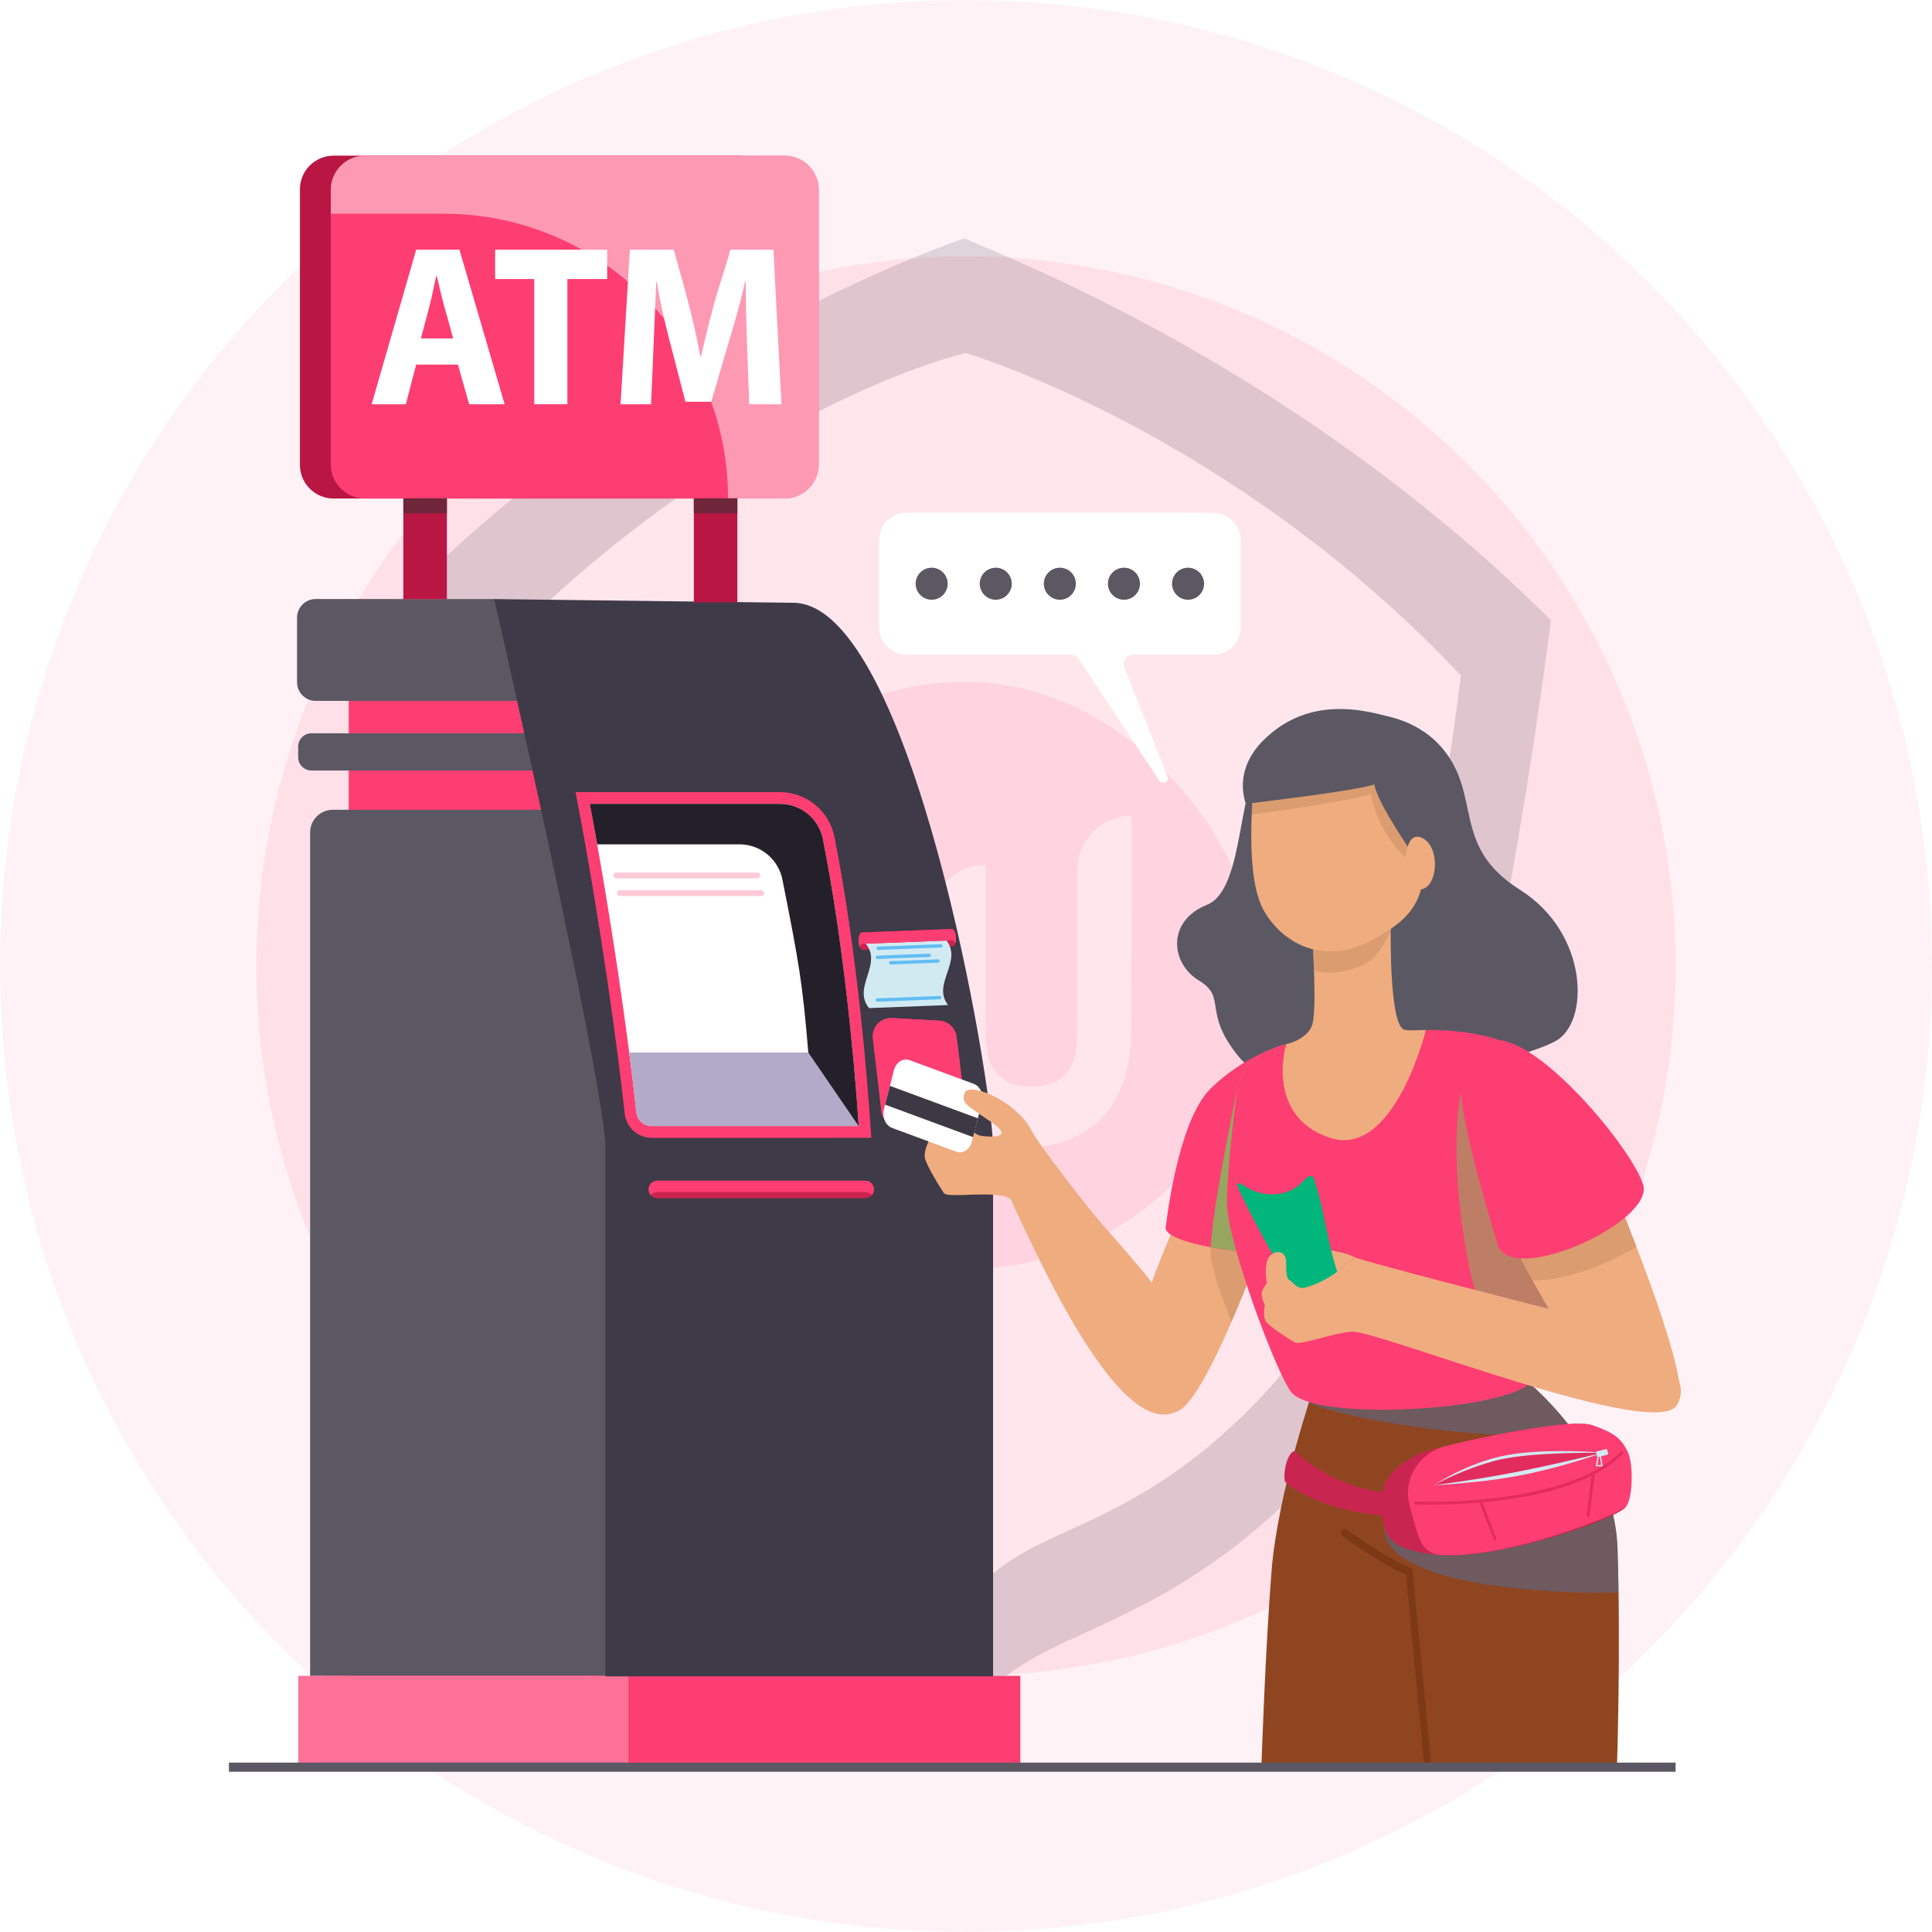<svg width="422" height="422" viewBox="0 0 422 422" fill="none" xmlns="http://www.w3.org/2000/svg">
<circle cx="211" cy="211" r="211" fill="#FFF2F6"/>
<circle cx="211" cy="211" r="154.996" fill="#FFE0E9"/>
<g opacity="0.2" filter="url(#filter0_d)">
<path d="M338.764 131.479C338.764 131.479 320.431 281.341 289.826 315.069C253.029 355.531 226.304 349.622 211.519 370.49C196.602 349.606 169.878 355.557 132.923 315.091C102.165 281.382 83.189 131.531 83.189 131.531C141.162 70.685 210.787 48.039 210.787 48.039C212.189 49.454 279.956 72.906 338.764 131.479Z" fill="#5B5863"/>
<path d="M319.111 143.565C319.111 143.565 303.625 270.153 277.779 298.663C246.717 332.888 224.102 327.87 211.575 345.498C198.967 327.877 176.388 332.909 145.158 298.703C119.182 270.209 103.16 143.631 103.16 143.631C159.401 84.537 210.956 73.101 210.956 73.101C210.956 73.101 268.865 90.16 319.111 143.565Z" fill="white"/>
<rect opacity="0.5" width="127.647" height="128.214" rx="63.823" transform="matrix(1 0 0.003 1 147.07 144.941)" fill="#FD3E72"/>
<path d="M247.219 174.195C240.646 174.17 235.346 179.467 235.344 186.06L235.336 220.552C235.336 221.994 235.253 223.436 235.089 224.961C234.924 226.444 234.513 227.802 233.855 229.036C233.198 230.269 232.212 231.296 230.897 232.115C229.582 232.934 227.692 233.339 225.31 233.331C222.927 233.322 221.038 232.902 219.724 232.073C218.409 231.244 217.424 230.21 216.767 228.971C216.11 227.733 215.699 226.371 215.535 224.887C215.371 223.403 215.29 221.919 215.29 220.477L215.299 184.913C208.726 184.888 203.426 190.185 203.424 196.778L203.418 220.391C203.418 221.833 203.336 223.275 203.171 224.799C203.006 226.282 202.595 227.641 201.938 228.874C201.28 230.108 200.294 231.135 198.979 231.954C197.664 232.773 195.775 233.178 193.392 233.169C191.01 233.16 189.12 232.741 187.806 231.912C186.492 231.083 185.506 230.049 184.849 228.81C184.192 227.571 183.782 226.21 183.618 224.726C183.454 223.242 183.372 221.758 183.372 220.316L183.378 195.631C176.806 195.606 171.505 200.944 171.504 207.496L171.501 220.271C171.5 223.65 171.828 226.618 172.484 229.176C173.141 231.733 173.962 233.92 174.948 235.779C175.974 237.637 177.124 239.166 178.438 240.407C179.752 241.648 181.108 242.642 182.463 243.43C185.626 245.256 189.281 246.258 193.348 246.397C197.497 246.289 201.153 245.314 204.358 243.513C205.713 242.735 207.069 241.751 208.343 240.52C208.672 240.191 209 239.863 209.329 239.493C209.658 239.865 209.986 240.196 210.315 240.527C211.629 241.768 212.984 242.762 214.34 243.55C217.502 245.375 221.158 246.378 225.225 246.517C229.374 246.409 233.03 245.434 236.234 243.633C237.59 242.855 238.946 241.871 240.22 240.639C241.534 239.408 242.685 237.888 243.712 236.037C244.74 234.187 245.562 232.006 246.179 229.453C246.795 226.9 247.084 223.975 247.084 220.555L247.219 174.195Z" fill="white"/>
</g>
<path d="M110.911 131.659L76.175 130.917L76.132 366.159H144.458V250.832C144.458 237.198 125.262 139.625 110.911 131.659Z" fill="#FD3E72"/>
<path d="M72.697 176.875H138.459V366.076H67.737V181.829C67.738 180.514 68.261 179.254 69.192 178.325C70.122 177.396 71.382 176.875 72.697 176.875Z" fill="#5B5863"/>
<path d="M107.954 130.856L68.96 130.842C67.878 130.842 66.841 131.273 66.076 132.038C65.311 132.804 64.881 133.842 64.881 134.924V149.013C64.881 150.095 65.311 151.133 66.076 151.899C66.841 152.664 67.878 153.094 68.96 153.095H116.628C113.712 141.545 110.704 133.067 107.954 130.856Z" fill="#5B5863"/>
<path d="M68.048 160.166C67.664 160.164 67.283 160.238 66.928 160.384C66.573 160.53 66.25 160.745 65.978 161.016C65.706 161.287 65.49 161.609 65.343 161.963C65.196 162.318 65.12 162.698 65.12 163.082V165.385C65.12 165.769 65.195 166.15 65.342 166.505C65.489 166.859 65.705 167.182 65.977 167.453C66.249 167.724 66.572 167.939 66.927 168.085C67.283 168.231 67.663 168.306 68.048 168.304H120.097C119.522 165.506 118.926 162.783 118.33 160.166H68.048Z" fill="#5B5863"/>
<path d="M222.869 366.05H70.757V385.263H222.869V366.05Z" fill="#FD3E72"/>
<path d="M137.261 366.05H65.157V385.228H137.261V366.05Z" fill="#FF7298"/>
<path d="M173.595 131.671L107.957 130.856C107.957 130.856 132.246 237.198 132.246 250.832V366.159H216.913V250.832C216.902 236.686 199.179 132.635 173.595 131.671Z" fill="#3E3A47"/>
<path d="M190.655 226.843L192.483 242.653C192.592 243.608 193.042 244.492 193.749 245.144C194.456 245.795 195.374 246.17 196.335 246.2L206.808 246.531C207.387 246.549 207.964 246.441 208.497 246.215C209.03 245.989 209.508 245.65 209.898 245.221C210.288 244.792 210.58 244.284 210.754 243.731C210.928 243.179 210.981 242.595 210.908 242.02L208.918 226.437C208.8 225.51 208.361 224.653 207.677 224.015C206.994 223.378 206.109 222.999 205.176 222.945L194.852 222.369C194.269 222.337 193.685 222.433 193.143 222.651C192.6 222.869 192.112 223.202 191.712 223.628C191.312 224.055 191.01 224.563 190.828 225.119C190.645 225.674 190.586 226.262 190.655 226.843Z" fill="#FD3E72"/>
<path d="M191.156 231.161C192.164 230.539 208.521 231.737 209.653 232.085L208.93 226.437C208.811 225.51 208.372 224.653 207.689 224.015C207.005 223.378 206.121 222.999 205.187 222.945L194.864 222.369C194.281 222.337 193.699 222.434 193.157 222.65C192.616 222.867 192.128 223.2 191.728 223.625C191.329 224.05 191.027 224.557 190.843 225.111C190.66 225.664 190.599 226.252 190.667 226.831L191.156 231.161Z" fill="#FD3E72"/>
<path d="M142.38 248.538C140.911 248.543 139.492 248.004 138.398 247.024C137.303 246.045 136.61 244.695 136.452 243.235C134.863 228.622 131.25 202.263 126.298 176.066L125.723 173.02H170.397C173.205 173.035 175.921 174.021 178.085 175.81C180.249 177.599 181.729 180.082 182.272 182.837C187.405 208.657 189.581 237.555 190.125 245.794L190.307 248.535L142.38 248.538Z" fill="#FD3E72"/>
<path d="M139.008 242.956C137.154 225.939 133.372 199.655 128.823 175.591H170.394C172.609 175.598 174.754 176.375 176.46 177.789C178.166 179.202 179.328 181.165 179.747 183.34C184.123 205.355 186.541 230.591 187.557 245.967H142.38C141.544 245.972 140.737 245.666 140.115 245.11C139.492 244.554 139.098 243.786 139.008 242.956Z" fill="white"/>
<path d="M137.428 229.9C138.044 234.647 138.579 239.046 138.997 242.956C139.086 243.786 139.48 244.554 140.103 245.11C140.726 245.666 141.533 245.972 142.368 245.967H187.56C187.258 241.375 186.829 235.891 186.262 229.9H137.428Z" fill="#B3AAC9"/>
<path d="M161.556 184.426C163.772 184.433 165.917 185.21 167.624 186.625C169.33 188.039 170.493 190.002 170.912 192.178C174.531 210.37 175.293 214.682 176.552 229.891L187.56 245.967C186.544 230.591 184.126 205.355 179.75 183.34C179.331 181.164 178.168 179.201 176.462 177.788C174.755 176.374 172.61 175.597 170.394 175.591H128.823C129.376 178.51 129.917 181.463 130.444 184.426H161.556Z" fill="#232029"/>
<path d="M166.309 195.728H135.459C135.371 195.734 135.282 195.722 135.199 195.692C135.116 195.662 135.04 195.616 134.975 195.556C134.911 195.495 134.859 195.422 134.824 195.341C134.789 195.26 134.771 195.173 134.771 195.085C134.771 194.996 134.789 194.909 134.824 194.828C134.859 194.747 134.911 194.674 134.975 194.614C135.04 194.553 135.116 194.507 135.199 194.477C135.282 194.448 135.371 194.435 135.459 194.441H166.309C166.472 194.452 166.625 194.525 166.737 194.644C166.848 194.764 166.91 194.921 166.91 195.085C166.91 195.248 166.848 195.406 166.737 195.525C166.625 195.645 166.472 195.717 166.309 195.728Z" fill="#FFCBD9"/>
<path d="M165.451 191.87H134.601C134.431 191.87 134.267 191.803 134.147 191.682C134.027 191.562 133.959 191.399 133.959 191.228C133.959 191.058 134.027 190.895 134.147 190.775C134.267 190.654 134.431 190.586 134.601 190.586H165.451C165.621 190.586 165.784 190.654 165.905 190.775C166.025 190.895 166.093 191.058 166.093 191.228C166.093 191.399 166.025 191.562 165.905 191.682C165.784 191.803 165.621 191.87 165.451 191.87Z" fill="#FFCBD9"/>
<path d="M188.982 261.732H143.592C143.084 261.732 142.597 261.53 142.238 261.171C141.879 260.812 141.677 260.325 141.677 259.817C141.677 259.309 141.879 258.822 142.238 258.463C142.597 258.104 143.084 257.903 143.592 257.903H188.982C189.49 257.903 189.977 258.104 190.336 258.463C190.695 258.822 190.897 259.309 190.897 259.817C190.897 260.325 190.695 260.812 190.336 261.171C189.977 261.53 189.49 261.732 188.982 261.732Z" fill="#CB2350"/>
<path d="M143.592 260.384H188.982C189.26 260.384 189.534 260.444 189.786 260.56C190.038 260.677 190.262 260.846 190.442 261.058C190.683 260.78 190.838 260.438 190.89 260.074C190.941 259.71 190.887 259.338 190.733 259.004C190.579 258.67 190.332 258.387 190.021 258.19C189.711 257.993 189.35 257.889 188.982 257.891H143.592C143.224 257.889 142.863 257.993 142.553 258.19C142.242 258.387 141.995 258.67 141.841 259.004C141.687 259.338 141.633 259.71 141.684 260.074C141.736 260.438 141.891 260.78 142.132 261.058C142.312 260.846 142.536 260.677 142.788 260.56C143.04 260.444 143.314 260.384 143.592 260.384Z" fill="#FD3E72"/>
<path d="M208.061 206.731L188.444 207.485C187.989 207.503 187.58 206.662 187.543 205.603C187.506 204.543 187.831 203.677 188.297 203.659L207.914 202.905C208.372 202.888 208.777 203.728 208.815 204.788C208.852 205.847 208.518 206.731 208.061 206.731Z" fill="#CB2350"/>
<path d="M189.823 220.195C186.098 215.635 192.834 210.675 189.106 206.118L206.722 205.441C210.332 210.004 203.48 214.967 207.09 219.53L189.823 220.195Z" fill="#D1EAF2"/>
<path d="M188.384 206.155L208 205.404C208.253 205.404 208.49 205.646 208.657 206.052C208.78 205.648 208.83 205.226 208.806 204.805C208.766 203.746 208.363 202.905 207.905 202.922L188.289 203.677C187.831 203.694 187.494 204.563 187.534 205.62C187.544 206.042 187.627 206.46 187.779 206.855C187.926 206.423 188.142 206.155 188.384 206.155Z" fill="#FD3E72"/>
<path d="M205.513 206.961L191.867 207.488C191.77 207.492 191.676 207.457 191.604 207.391C191.533 207.325 191.491 207.234 191.487 207.137C191.483 207.04 191.518 206.945 191.584 206.874C191.65 206.803 191.741 206.761 191.838 206.757L205.484 206.233C205.532 206.231 205.58 206.239 205.625 206.255C205.67 206.272 205.712 206.297 205.747 206.33C205.782 206.362 205.811 206.402 205.831 206.445C205.851 206.489 205.862 206.536 205.864 206.584C205.866 206.632 205.858 206.68 205.842 206.725C205.825 206.77 205.8 206.811 205.767 206.846C205.734 206.881 205.695 206.909 205.651 206.929C205.608 206.949 205.561 206.96 205.513 206.961Z" fill="#62BDF3"/>
<path d="M205.265 218.275L191.619 218.799C191.528 218.796 191.44 218.757 191.375 218.692C191.31 218.627 191.272 218.54 191.269 218.448C191.265 218.356 191.296 218.267 191.356 218.197C191.416 218.127 191.499 218.082 191.591 218.071L205.236 217.547C205.284 217.545 205.332 217.552 205.377 217.568C205.422 217.584 205.464 217.609 205.499 217.642C205.534 217.674 205.563 217.713 205.583 217.757C205.603 217.8 205.615 217.847 205.616 217.895C205.618 217.943 205.611 217.991 205.594 218.036C205.578 218.081 205.552 218.123 205.52 218.158C205.487 218.193 205.448 218.222 205.404 218.242C205.36 218.262 205.313 218.273 205.265 218.275Z" fill="#62BDF3"/>
<path d="M202.962 209.034L191.651 209.469C191.554 209.473 191.46 209.438 191.388 209.372C191.317 209.306 191.275 209.215 191.271 209.118C191.267 209.021 191.302 208.926 191.368 208.855C191.434 208.784 191.525 208.741 191.622 208.738L202.933 208.303C203.03 208.299 203.125 208.334 203.196 208.4C203.267 208.466 203.31 208.557 203.313 208.654C203.317 208.751 203.282 208.846 203.216 208.917C203.151 208.988 203.059 209.03 202.962 209.034Z" fill="#62BDF3"/>
<path d="M204.911 210.275L194.547 210.672C194.455 210.669 194.368 210.63 194.303 210.565C194.238 210.5 194.2 210.413 194.197 210.321C194.193 210.229 194.224 210.14 194.284 210.07C194.343 210 194.427 209.955 194.518 209.944L204.882 209.544C204.979 209.54 205.074 209.575 205.145 209.641C205.216 209.706 205.259 209.798 205.262 209.895C205.266 209.992 205.231 210.086 205.165 210.158C205.1 210.229 205.008 210.271 204.911 210.275Z" fill="#62BDF3"/>
<path d="M161.199 34H72.858C68.802 34 65.514 37.288 65.514 41.344V101.546C65.514 105.602 68.802 108.89 72.858 108.89H161.199C165.255 108.89 168.543 105.602 168.543 101.546V41.344C168.543 37.288 165.255 34 161.199 34Z" fill="#B91643"/>
<path d="M171.375 34H79.719C75.594 34 72.251 37.343 72.251 41.468V101.423C72.251 105.547 75.594 108.89 79.719 108.89H171.375C175.5 108.89 178.843 105.547 178.843 101.423V41.468C178.843 37.343 175.5 34 171.375 34Z" fill="#FD3E72"/>
<g style="mix-blend-mode:screen" opacity="0.47">
<path d="M171.375 34H79.719C77.738 34 75.838 34.787 74.438 36.187C73.038 37.588 72.251 39.487 72.251 41.468V46.681H96.836C131.178 46.681 159.019 74.531 159.019 108.89H171.364C172.345 108.89 173.316 108.697 174.222 108.322C175.129 107.946 175.952 107.396 176.645 106.702C177.339 106.008 177.889 105.185 178.264 104.278C178.639 103.372 178.832 102.401 178.832 101.42V41.468C178.832 39.489 178.046 37.592 176.648 36.191C175.25 34.791 173.354 34.003 171.375 34V34Z" fill="white"/>
</g>
<path d="M97.611 108.85H88.102V130.868H97.611V108.85Z" fill="#B91643"/>
<path d="M97.611 108.85H88.102V112.12H97.611V108.85Z" fill="#6F263A"/>
<path d="M161.06 108.85H151.552V131.567H161.06V108.85Z" fill="#B91643"/>
<path d="M161.06 108.85H151.552V112.12H161.06V108.85Z" fill="#6F263A"/>
<path d="M90.909 79.636L88.64 88.304H81.178L90.909 54.535H100.354L110.226 88.304H102.479L100.023 79.636H90.909ZM98.984 73.924C96.681 65.333 97.441 68.932 95.394 60.246H95.302C94.827 62.262 94.355 64.807 93.836 66.761L91.942 73.924H98.984Z" fill="white"/>
<path d="M116.7 60.949H108.15V54.535H132.62V60.949H123.926V88.298H116.7V60.949Z" fill="white"/>
<path d="M162.894 61.499H162.762C161.202 68.281 160.249 70.999 155.346 87.754H149.718C147.029 77.131 144.971 70.452 143.433 61.499H143.341C142.273 87.259 142.207 88.298 142.207 88.304H135.545L137.578 54.535H147.164C148.454 59.429 151.281 68.411 152.977 77.882H153.118C156.371 63.713 157.542 61.568 159.54 54.535H168.94L170.687 88.304H163.651C163.303 78.236 162.894 70.035 162.894 61.499Z" fill="white"/>
<path d="M289.466 156.13C289.466 156.13 284.249 155.775 277.052 162.993C269.855 170.21 272.273 194.179 263.588 197.657C254.902 201.135 255.593 210.341 261.861 214.161C268.128 217.982 262.554 220.765 270.373 230.571C278.192 240.376 316.452 253.832 322.708 241.223C328.964 228.613 332.119 231.365 339.676 227.456C347.233 223.546 347.161 203.887 331.969 194.332C316.778 184.777 323.891 173.656 314.854 163.24C305.818 152.825 289.466 156.13 289.466 156.13Z" fill="#5B5863"/>
<path opacity="0.6" d="M312.287 179.382C308.544 163.373 275.175 165.837 273.307 175.415C272.443 179.863 271.772 188.318 272.348 192.812C273.212 199.528 274.407 203.492 280.642 207.494C282.974 208.988 284.782 211.455 284.462 214.049C281.814 235.525 302.772 238.764 310.746 232.989C321.246 215.454 314.256 200.185 311.351 190.65C309.661 185.099 313.211 183.323 312.287 179.382Z" fill="#5B5863"/>
<path d="M262.445 254.808C262.445 254.808 247.849 284.696 247.849 294.772C247.849 304.848 252.617 308.683 256.658 308.369C263.231 307.859 277.562 266.726 277.562 266.726L262.445 254.808Z" fill="#EFAC7F"/>
<g style="mix-blend-mode:multiply" opacity="0.65">
<path d="M277.562 266.738L266.401 257.929C265.309 264.262 264.411 270.498 264.411 273.826C264.411 276.037 266.683 282.992 268.991 288.75C273.664 277.957 277.573 266.738 277.573 266.738H277.562Z" fill="#D19369"/>
</g>
<path d="M280.176 228.276C280.176 228.276 271.617 230.611 264.342 237.872C257.067 245.132 254.612 268.2 254.612 268.2C254.612 268.2 253.569 271.675 274.073 273.759C294.576 275.844 280.176 228.276 280.176 228.276Z" fill="#FD3E72"/>
<g style="mix-blend-mode:multiply">
<path d="M280.176 228.276H280.153C277.807 228.99 271.044 231.581 270.264 237.866C270.264 237.866 264.967 262.659 264.443 272.412C266.959 272.884 270.12 273.339 274.087 273.742C294.59 275.844 280.176 228.276 280.176 228.276Z" fill="#96A65F"/>
</g>
<path d="M251.413 279.934C246.257 273.143 227.294 252.712 225.596 249.557C223.897 246.402 217.875 257.085 218.45 257.442C220.051 258.444 242.794 317.59 257.764 307.908C264.857 303.314 256.569 286.729 251.413 279.934Z" fill="#EFAC7F"/>
<path d="M287.128 302.597C287.128 302.597 279.134 325.705 277.746 343.082C276.358 360.459 275.541 385.358 275.541 385.358L353.207 385.159C353.207 385.159 354.024 360.804 353.327 338.39C352.631 315.975 332.312 300.677 332.312 300.677L287.128 302.597Z" fill="#8F4620"/>
<g style="mix-blend-mode:multiply" opacity="0.4">
<path d="M353.319 338.395C353.101 332.802 351.762 327.31 349.381 322.245L302.519 333.709C302.519 333.709 299.378 343.785 332.096 347.012C340.781 347.875 347.843 348.019 353.529 347.783C353.483 344.663 353.417 341.51 353.319 338.395Z" fill="#3B77BE"/>
</g>
<g style="mix-blend-mode:multiply" opacity="0.4">
<path d="M287.128 302.597C287.128 302.597 286.639 304.01 285.882 306.397C298.186 311.377 333.717 315.701 343.349 312.172C337.92 304.911 332.303 300.685 332.303 300.685L287.128 302.597Z" fill="#3B77BE"/>
</g>
<path d="M308.518 342.581L308.034 342.403C303.319 340.658 294.216 334.166 294.135 334.103C294.049 334.041 293.949 333.999 293.845 333.98C293.74 333.961 293.632 333.966 293.529 333.993C293.426 334.021 293.331 334.071 293.249 334.139C293.168 334.208 293.103 334.294 293.059 334.391C292.947 334.593 292.911 334.829 292.957 335.056C293.003 335.283 293.127 335.486 293.309 335.629C293.675 335.891 302.09 341.899 307.073 343.928L311.049 385.275H312.623L308.518 342.581Z" fill="#7D3916"/>
<path d="M270.264 237.872C270.264 237.872 268.007 254.298 268.007 262.814C268.007 271.33 279.355 301.428 282.254 304.341C288.389 310.476 328.212 308.084 334.206 302.082C340.2 296.079 342.287 238.747 335.07 231.55C327.853 224.353 311.463 224.983 311.463 224.983L280.947 228.075C280.947 228.075 271.208 230.251 270.264 237.872Z" fill="#FD3E72"/>
<g style="mix-blend-mode:multiply" opacity="0.61">
<path d="M335.075 231.538C333.115 229.578 330.469 228.196 327.668 227.22H327.654C322.152 226.644 320.117 233.395 319.089 238.83C316.331 253.426 320.203 275.078 322.043 281.4C323.114 285.082 331.595 290.059 339.653 288.185C341.645 268.839 339.972 236.435 335.075 231.538Z" fill="#96A65F"/>
</g>
<path d="M327.354 265.434C327.354 265.434 341.835 295.374 349.761 301.601C357.686 307.828 364.846 309.057 366.625 305.415C369.296 299.945 351.712 257.929 351.712 257.929L327.354 265.434Z" fill="#EFAC7F"/>
<g style="mix-blend-mode:multiply" opacity="0.65">
<path d="M351.712 257.929L327.354 265.434C327.354 265.434 330.541 272.021 334.742 279.658C341.026 279.874 350.575 276.546 357.453 272.34C354.367 264.268 351.712 257.929 351.712 257.929Z" fill="#D19369"/>
</g>
<path d="M290.269 279.341C290.38 279.283 290.477 279.202 290.557 279.105L290.269 279.341Z" fill="#DC7A63"/>
<path d="M281.658 273.808C281.411 275.993 282.862 276.575 286.213 277.133C290.781 277.896 290.848 278.72 290.531 279.114L295.917 274.632C292.9 272.876 281.92 271.615 281.658 273.808Z" fill="#EFAC7F"/>
<path d="M292.077 277.686C291.519 282.81 289.676 285.612 285.98 286.674C280.152 278.158 275.013 269.192 270.609 259.86C269.861 258.242 270.356 258.098 271.81 259.054C276.212 261.933 281.598 261.245 284.448 258.191C285.821 256.774 286.584 256.244 287.082 257.713C289.261 264.135 289.895 271.272 292.077 277.686Z" fill="#00B67A"/>
<path d="M343.398 287.169C338.429 285.977 297.38 275.452 295.94 274.623L293.062 277.007C290.871 278.839 288.343 280.225 285.62 281.086C285.43 281.146 285.248 281.198 285.084 281.244C283.317 281.725 282.56 280.11 281.63 279.583C280.7 279.056 281.022 276.488 280.898 275.199C280.685 272.982 278.097 272.976 277.052 274.813C276.007 276.65 276.733 280.283 276.733 280.283C276.733 280.283 275.656 281.492 275.598 282.569C275.541 283.645 276.278 285.065 276.278 285.065C276.278 285.065 275.786 287.388 276.453 288.548C277.121 289.708 281.687 292.558 282.853 293.229C284.019 293.9 291.616 291.024 295.344 290.868C301.102 290.632 361.941 314.987 366.354 306.817C371.191 297.93 352.706 289.397 343.398 287.169Z" fill="#EFAC7F"/>
<path d="M327.654 227.226C322.152 226.65 318.519 233.335 319.089 238.836C320.175 249.304 325.244 265.428 327.081 271.747C329.862 281.305 361.659 266.81 358.878 258.643C356.097 250.475 337.508 228.276 327.654 227.226Z" fill="#FD3E72"/>
<path d="M286.685 204.955C286.685 204.955 287.641 220.158 286.685 223.633C285.729 227.108 280.95 228.063 280.95 228.063C280.95 228.063 276.171 243.609 290.332 248.477C304.493 253.345 311.46 224.971 311.46 224.971C311.46 224.971 307.58 225.173 306.753 224.934C303.209 223.901 303.8 200.783 303.8 200.783L286.685 204.955Z" fill="#EFAC7F"/>
<g style="mix-blend-mode:multiply" opacity="0.65">
<path d="M299.064 210.03C300.834 209.014 303.834 203.927 303.82 202.868C303.803 201.572 303.8 200.783 303.8 200.783L286.685 204.955C286.685 204.955 286.886 208.156 287.01 211.959C290.715 212.923 294.864 212.437 299.064 210.03Z" fill="#D19369"/>
</g>
<path d="M277.562 164.47C277.562 164.47 273.782 167.204 273.782 170.593C273.782 173.981 271.698 191.703 276.261 199.263C280.824 206.823 289.811 210.471 299.064 205.649C308.317 200.827 313.53 196.148 309.75 179.975C305.97 163.802 290.073 157.822 277.562 164.47Z" fill="#EFAC7F"/>
<g style="mix-blend-mode:multiply" opacity="0.65">
<path d="M273.782 170.593C273.782 171.744 273.549 174.494 273.408 177.943C275.374 177.672 296.174 174.822 299.432 173.354C300.049 177.799 304.327 188.229 313.311 190.966C314.449 187.394 311.296 186.611 309.75 179.975C305.97 163.816 290.073 157.822 277.562 164.47C277.562 164.47 273.782 167.204 273.782 170.593Z" fill="#D19369"/>
</g>
<path d="M314.831 163.26C311.486 159.4 307.139 157.422 302.994 156.461C292.149 153.357 283.06 154.598 275.852 161.809C273.278 164.38 270.134 169.168 272.063 175.424H273.31C273.396 175.409 296.686 172.692 300.192 171.321C301.013 176.469 312.436 192.026 313.271 193.408L317.549 167.21C316.798 165.794 315.886 164.468 314.831 163.26Z" fill="#5B5863"/>
<path d="M306.969 188.197C306.969 188.197 307.076 180.844 311 183.231C314.924 185.618 313.853 195.242 309.439 194.208C305.026 193.175 306.969 188.197 306.969 188.197Z" fill="#EFAC7F"/>
<path d="M302.507 333.688C300.996 329.246 301.312 324.375 304.652 321.079C305.942 319.804 307.646 318.871 309.005 317.976C311.578 316.277 342.356 309.451 347.728 311.305C353.1 313.159 354.214 314.547 355.501 317.141C356.788 319.735 355.964 326.776 355.213 328.999C354.462 331.221 328.517 340.635 314.544 339.651C303.333 338.862 302.87 334.831 302.498 333.72C302.502 333.71 302.505 333.699 302.507 333.688Z" fill="#C92551"/>
<path d="M355.233 328.984C356.673 327.038 356.808 319.72 355.521 317.126C354.234 314.533 353.112 313.142 347.748 311.291C343.752 309.912 325.711 313.352 315.661 315.897C310.306 317.25 306.699 322.481 307.703 327.913C307.807 328.463 309.252 334.555 310.41 336.861C310.8 337.644 311.387 338.313 312.114 338.8C312.841 339.288 313.682 339.578 314.555 339.642H314.584C328.538 340.621 353.831 330.861 355.233 328.984Z" fill="#FD3E72"/>
<path d="M313.239 324.398C313.239 324.398 319.91 320.23 327.829 318.422C335.749 316.614 350.06 317.311 350.06 317.311C350.06 317.311 330.887 323.008 313.239 324.398Z" fill="#E32C5E"/>
<path d="M350.06 317.311C344.909 319.128 339.652 320.629 334.318 321.805C326.902 323.376 322.403 323.67 316.757 324.194C316.015 324.257 313.251 324.398 313.239 324.398C327.66 322.547 337.367 320.377 350.06 317.311Z" fill="#D1EAF2"/>
<path d="M313.239 324.398C315.916 322.663 318.76 321.201 321.729 320.034C326.355 318.183 330.973 317.014 340.522 316.962C343.706 316.945 346.89 317.043 350.06 317.311C343.367 317.311 332.859 317.411 326.427 319.087C321.843 320.349 317.419 322.131 313.239 324.398Z" fill="#D1EAF2"/>
<path d="M312.292 328.662C310.372 328.662 309.226 328.613 309.195 328.613C309.114 328.603 309.04 328.562 308.987 328.5C308.935 328.437 308.907 328.357 308.911 328.276C308.915 328.194 308.949 328.117 309.007 328.06C309.064 328.002 309.142 327.968 309.223 327.965C315.23 328.125 321.239 327.845 327.205 327.128C336.057 326.039 347.895 323.405 354.027 317.052C354.056 317.021 354.092 316.996 354.131 316.979C354.17 316.962 354.212 316.953 354.254 316.952C354.297 316.952 354.339 316.959 354.378 316.975C354.418 316.99 354.454 317.013 354.485 317.043C354.515 317.072 354.54 317.108 354.557 317.147C354.574 317.186 354.583 317.227 354.584 317.27C354.585 317.312 354.577 317.355 354.562 317.394C354.546 317.434 354.523 317.47 354.493 317.501C351.721 320.379 347.604 322.757 342.264 324.562C338.009 326.002 332.965 327.084 327.274 327.784C322.302 328.372 317.299 328.665 312.292 328.662Z" fill="#E32C5E"/>
<path d="M326.514 336.441C326.451 336.438 326.39 336.417 326.338 336.381C326.287 336.344 326.248 336.292 326.226 336.233L323.114 328.034C323.083 327.954 323.086 327.865 323.121 327.787C323.156 327.709 323.221 327.647 323.301 327.617C323.381 327.586 323.47 327.589 323.548 327.624C323.627 327.659 323.688 327.724 323.718 327.804L326.816 335.991C326.835 336.04 326.841 336.093 326.835 336.145C326.829 336.197 326.81 336.247 326.78 336.29C326.75 336.333 326.711 336.368 326.664 336.392C326.618 336.417 326.566 336.429 326.514 336.429V336.441Z" fill="#E32C5E"/>
<path d="M346.896 331.345H346.856C346.813 331.34 346.771 331.327 346.734 331.307C346.696 331.286 346.663 331.258 346.636 331.224C346.609 331.19 346.589 331.151 346.578 331.11C346.566 331.068 346.563 331.025 346.568 330.982L347.679 321.813C347.684 321.771 347.698 321.73 347.718 321.693C347.739 321.656 347.767 321.624 347.801 321.598C347.834 321.571 347.872 321.552 347.913 321.541C347.954 321.529 347.997 321.526 348.039 321.531C348.081 321.536 348.122 321.55 348.159 321.57C348.196 321.591 348.228 321.619 348.255 321.653C348.281 321.686 348.3 321.724 348.312 321.765C348.323 321.806 348.326 321.849 348.321 321.891L347.21 331.06C347.201 331.138 347.165 331.21 347.107 331.262C347.049 331.315 346.974 331.344 346.896 331.345Z" fill="#E32C5E"/>
<path d="M350.845 316.516L348.738 317.053C348.651 317.075 348.597 317.165 348.62 317.252L348.847 318.145C348.87 318.233 348.959 318.286 349.047 318.264L351.153 317.727C351.241 317.705 351.294 317.615 351.272 317.528L351.044 316.635C351.022 316.547 350.932 316.494 350.845 316.516Z" fill="#D1EAF2"/>
<path d="M349.041 317.437L348.597 320.21C348.596 320.219 348.596 320.228 348.599 320.237C348.601 320.246 348.605 320.255 348.611 320.262C348.617 320.269 348.625 320.275 348.634 320.279C348.642 320.283 348.651 320.285 348.661 320.284H349.994C350.003 320.284 350.012 320.282 350.02 320.278C350.028 320.274 350.035 320.268 350.041 320.261C350.047 320.254 350.051 320.246 350.053 320.237C350.056 320.228 350.056 320.219 350.054 320.21L349.599 317.437C349.593 317.399 349.573 317.364 349.543 317.339C349.514 317.314 349.477 317.3 349.438 317.299H349.193C349.156 317.302 349.121 317.317 349.094 317.342C349.066 317.367 349.048 317.401 349.041 317.437ZM349.666 320.005H348.986C348.977 320.005 348.968 320.003 348.96 320C348.951 319.996 348.944 319.991 348.938 319.984C348.932 319.977 348.927 319.969 348.925 319.96C348.922 319.951 348.922 319.942 348.923 319.933L349.262 317.812C349.262 317.795 349.269 317.779 349.281 317.767C349.293 317.755 349.309 317.748 349.326 317.748C349.343 317.748 349.359 317.755 349.371 317.767C349.382 317.779 349.389 317.795 349.389 317.812L349.729 319.933C349.73 319.942 349.729 319.951 349.727 319.96C349.724 319.969 349.72 319.977 349.714 319.984C349.708 319.991 349.7 319.996 349.692 320C349.684 320.003 349.675 320.005 349.666 320.005Z" fill="#D1EAF2"/>
<path d="M350.025 317.072L349.084 317.308C348.996 317.33 348.943 317.419 348.965 317.507L348.979 317.563C349.001 317.651 349.09 317.704 349.178 317.682L350.119 317.447C350.207 317.425 350.26 317.336 350.238 317.248L350.224 317.192C350.202 317.104 350.113 317.05 350.025 317.072Z" fill="#D1EAF2"/>
<path d="M302.939 331.097C288.591 330.173 280.824 324.116 280.682 323.612C280.21 321.931 281.065 317.409 282.747 316.931C282.85 316.902 290.845 325.19 303.267 325.99L302.939 331.097Z" fill="#C92551"/>
<path d="M239.535 266.07C239.535 266.07 242.385 276.785 230.242 275.392C230.242 275.392 223.84 263.588 220.561 261.752C217.282 259.915 206.998 261.821 206.166 260.6C205.334 259.38 202.202 254.339 201.992 252.793C201.782 251.247 203.028 248.88 203.028 248.88C203.028 248.88 202.85 247.006 203.273 245.846C203.696 244.686 205.084 243.796 205.084 243.796C205.084 243.796 205.064 239.118 206.641 237.526C208.219 235.934 211.167 237.382 210.6 239.916C210.269 241.387 211.282 245.138 211.93 246.099C212.577 247.061 212.906 247.942 214.668 248.146C216.429 248.351 221.821 248.699 216.45 245.02C211.078 241.341 209.797 240.932 210.772 238.626C211.748 236.32 222.132 240.641 225.276 246.877C227.047 250.383 239.535 266.07 239.535 266.07Z" fill="#EFAC7F"/>
<path d="M193.068 242.279L195.27 233.74C195.716 232.013 197.25 231.037 198.699 231.57L212.678 236.732C214.118 237.267 214.938 239.104 214.492 240.837L212.278 249.373C211.832 251.1 210.297 252.076 208.849 251.543L194.87 246.381C193.433 245.849 192.621 244.009 193.068 242.279Z" fill="white"/>
<path d="M193.324 241.283L212.546 248.379L213.605 244.277L194.383 237.181L193.324 241.283Z" fill="#3C3844"/>
<path d="M210.772 238.614C209.797 240.917 211.078 241.329 216.45 245.008L221.087 242.009C216.884 238.669 211.463 236.982 210.772 238.614Z" fill="#EFAC7F"/>
<rect x="50" y="385" width="316" height="2" fill="#5B5863"/>
<path d="M192 118C192 114.686 194.686 112 198 112H265C268.314 112 271 114.686 271 118V137C271 140.314 268.314 143 265 143H247.439C246.028 143 245.061 144.421 245.578 145.734L255.004 169.635C255.444 170.752 253.903 171.555 253.24 170.554L235.593 143.896C235.223 143.336 234.596 143 233.925 143H198C194.686 143 192 140.314 192 137V118Z" fill="white"/>
<circle cx="203.5" cy="127.5" r="3.5" fill="#5B5863"/>
<circle cx="217.5" cy="127.5" r="3.5" fill="#5B5863"/>
<circle cx="231.5" cy="127.5" r="3.5" fill="#5B5863"/>
<circle cx="245.5" cy="127.5" r="3.5" fill="#5B5863"/>
<circle cx="259.5" cy="127.5" r="3.5" fill="#5B5863"/>
<defs>
<filter id="filter0_d" x="68.189" y="37.039" width="285.574" height="352.451" filterUnits="userSpaceOnUse" color-interpolation-filters="sRGB">
<feFlood flood-opacity="0" result="BackgroundImageFix"/>
<feColorMatrix in="SourceAlpha" type="matrix" values="0 0 0 0 0 0 0 0 0 0 0 0 0 0 0 0 0 0 127 0"/>
<feOffset dy="4"/>
<feGaussianBlur stdDeviation="7.5"/>
<feColorMatrix type="matrix" values="0 0 0 0 0 0 0 0 0 0 0 0 0 0 0 0 0 0 0.4 0"/>
<feBlend mode="normal" in2="BackgroundImageFix" result="effect1_dropShadow"/>
<feBlend mode="normal" in="SourceGraphic" in2="effect1_dropShadow" result="shape"/>
</filter>
</defs>
</svg>
